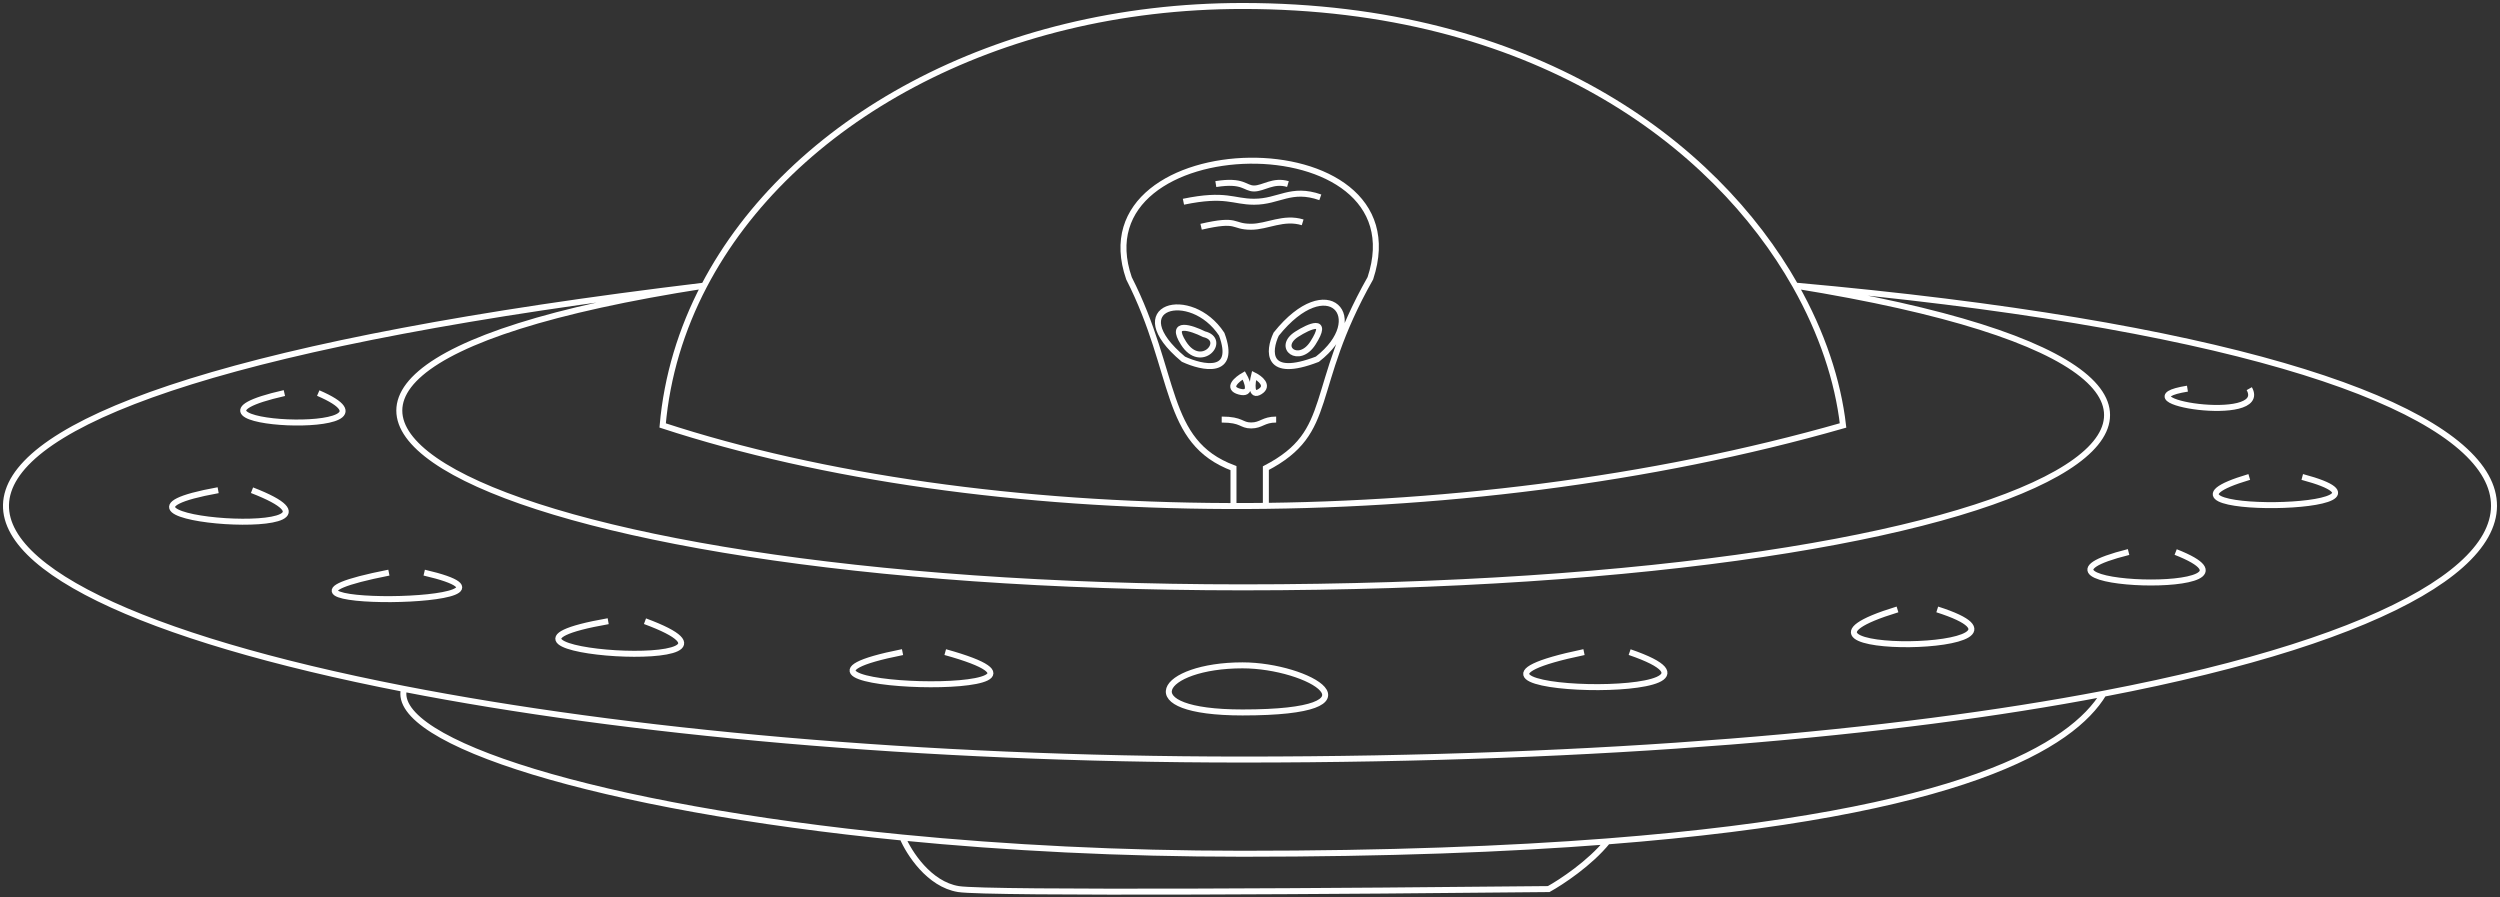 <svg width="418" height="150" viewBox="0 0 418 150" fill="none" xmlns="http://www.w3.org/2000/svg">
<rect x="0" y="0" width="418" height="150" fill="#333333" stroke="none"/>
<path d="M117.735 47.757C113.915 55.049 111.518 62.913 110.794 71.135C164.195 88.607 243.681 89.592 308.157 71.135C307.304 63.706 304.659 55.66 300.187 47.757M117.735 47.757C132.092 20.345 166.545 1 207.752 1C256.089 1 286.586 23.718 300.187 47.757M117.735 47.757C14.82 63.752 79.393 98.205 207.752 98.205C345.562 98.205 402.162 64.245 300.187 47.757M117.735 47.757C-37.839 66.463 -20.157 98.091 67.542 115.185M300.187 47.757C441.889 60.435 449.176 97.373 351.714 115.994M67.542 115.185C104.445 122.378 153.746 126.997 207.752 126.997C268.307 126.997 316.751 122.674 351.714 115.994M67.542 115.185C65.292 124.008 99.814 135.027 150.904 140.04M351.714 115.994C346.531 124.578 328.467 136.05 268.782 140.68M150.904 140.04C168.213 141.738 187.425 142.747 207.752 142.747C231.831 142.747 251.96 141.985 268.782 140.68M150.904 140.04C151.971 142.583 155.336 147.865 160.258 148.653C165.179 149.44 228.096 148.981 258.939 148.653C260.99 147.521 265.829 144.343 268.782 140.68M365.741 64.983C353.437 66.952 379.522 71.135 376.077 64.983M376.077 79.748C353.683 86.393 407.084 85.654 384.936 79.748M355.898 92.299C332.273 98.205 383.213 99.927 363.772 92.299M317.262 101.896C290.684 110.017 347.038 109.279 323.906 101.896M264.845 109.033C231.377 115.994 297.575 117.646 272.474 109.033M150.904 109.033C119.899 115.185 187.327 117.154 158.043 109.033M101.689 103.865C72.158 109.033 132.45 112.97 107.841 103.865M65.022 95.744C33.768 101.896 95.29 101.404 70.928 95.744M36.475 81.963C9.16 86.885 65.022 90.822 42.135 81.963M47.549 65.721C23.679 71.135 70.928 73.35 53.209 65.721M207.752 111.247C193.972 111.247 188.853 119.122 207.752 119.122C232.361 119.122 218.777 111.247 207.752 111.247Z" stroke="white"/>
<path d="M206.238 84.67V78.272C194.425 73.842 196.886 62.522 188.765 46.526C179.906 20.933 237.983 19.703 229.124 46.526C218.542 65.229 223.464 72.119 211.652 78.272V84.67M204.269 70.151C207.714 70.151 207.468 71.135 209.191 71.135C210.913 71.135 211.209 70.151 213.374 70.151M200.824 37.913C207.222 36.437 205.844 37.913 209.191 37.913C211.898 37.913 214.605 36.191 217.804 37.175M197.871 33.73C205.007 32.253 206.139 33.73 209.683 33.73C213.866 33.73 215.835 31.269 220.757 32.991M203.285 30.777C207.96 30.038 208.108 31.515 209.683 31.515C211.258 31.515 212.882 30.038 215.343 30.777M204.269 55.878C199.101 48.003 187.289 51.202 197.871 60.061C201.07 61.538 206.828 62.768 204.269 55.878ZM201.316 55.878C199.183 54.811 195.508 53.614 197.871 57.354C200.824 62.03 205.253 56.805 201.316 55.878ZM220.265 60.061C229.124 53.171 222.036 45.05 213.374 55.878C212.062 58.667 211.602 63.408 220.265 60.061ZM216.819 55.878C218.87 54.565 222.283 53.023 219.526 57.354C217.203 61.006 213.374 58.083 216.819 55.878ZM207.96 62.768C206.812 63.424 205.056 64.884 207.222 65.475C209.388 66.066 208.616 63.916 207.96 62.768ZM209.683 62.768C210.667 63.26 212.242 64.491 210.667 65.475C209.092 66.459 209.355 64.081 209.683 62.768Z" stroke="white"/>
</svg>
